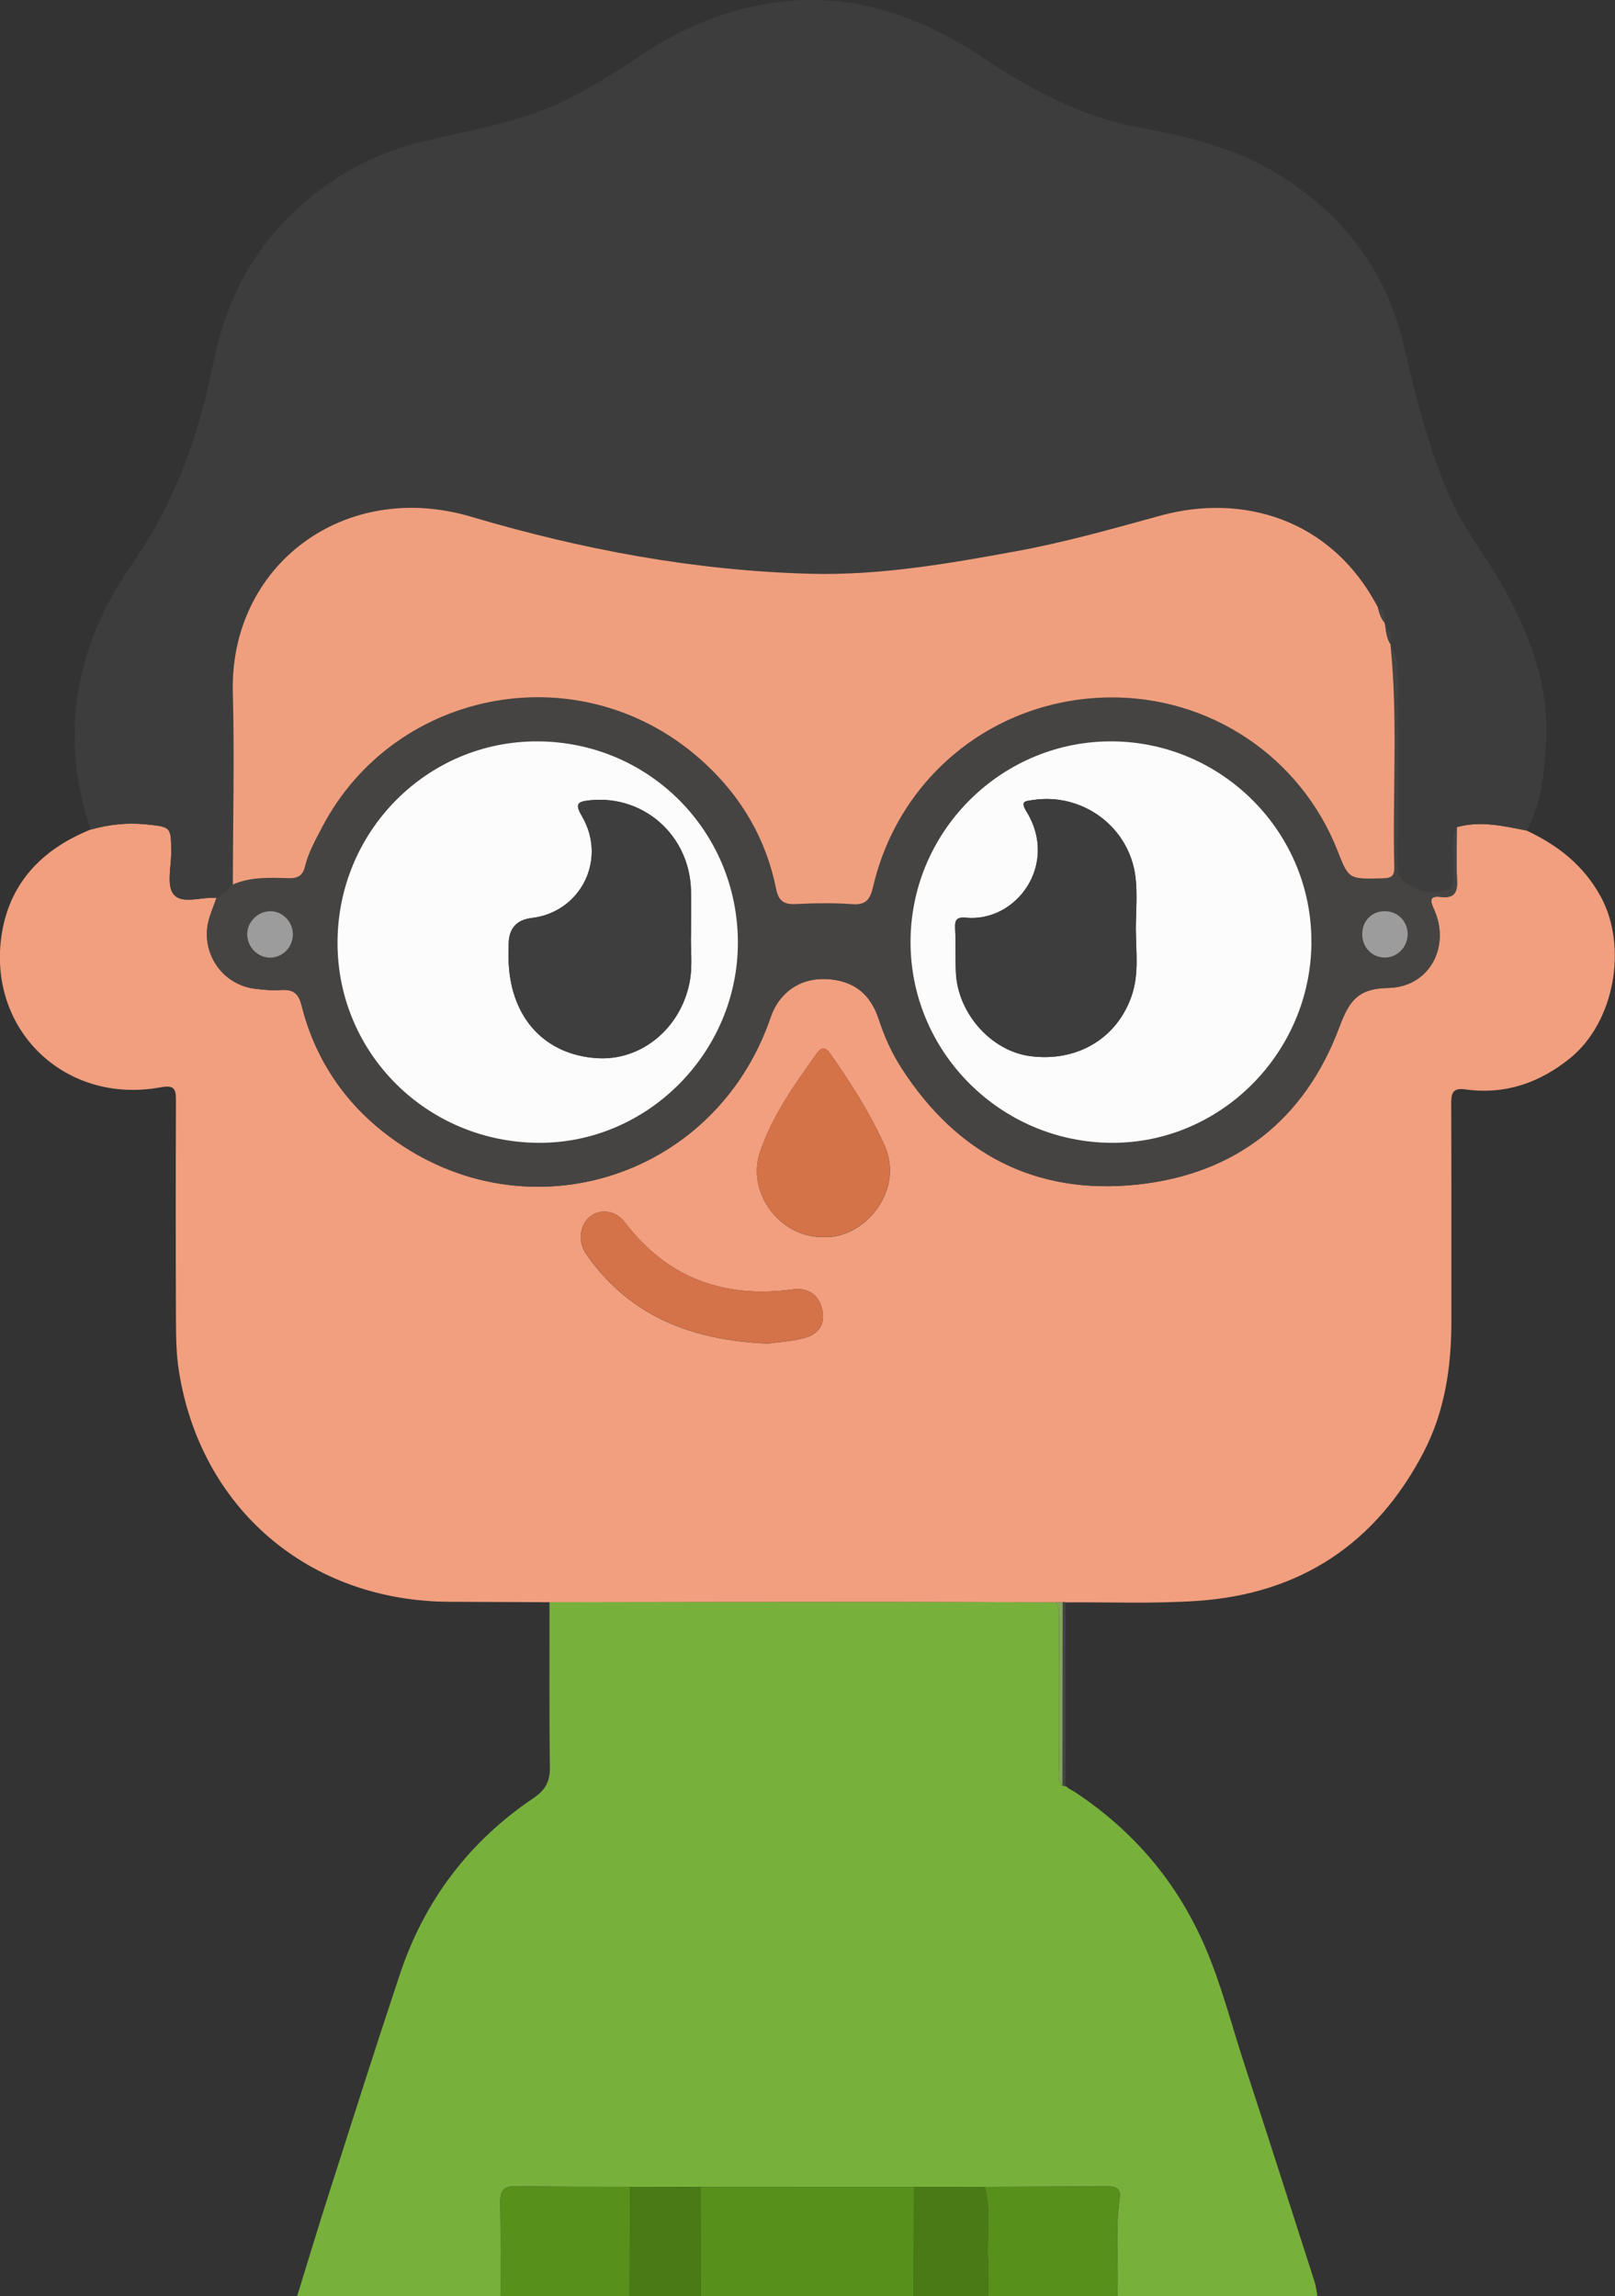 <?xml version="1.0" encoding="UTF-8"?>
<svg id="b" data-name="Layer 2" xmlns="http://www.w3.org/2000/svg" width="300.07" height="426.6" viewBox="0 0 300.07 426.6">
  <rect x="0" y="0" width="300.07" height="426.6" fill="#333333" stroke="none"/>
  <defs>
    <style>
      .d {
        fill: #d47249;
      }

      .d, .e, .f, .g, .h, .i, .j, .k, .l, .m, .n, .o, .p {
        stroke-width: 0px;
      }

      .e {
        fill: #82a55b;
      }

      .f {
        fill: #9c9c9c;
      }

      .g {
        fill: #57901b;
      }

      .h {
        fill: #78b03c;
      }

      .i {
        fill: #464443;
      }

      .j {
        fill: #3d3d3d;
      }

      .k {
        fill: #4a7a16;
      }

      .l {
        fill: #d47248;
      }

      .m {
        fill: #3e3e3e;
      }

      .n {
        fill: #f09f7e;
      }

      .o {
        fill: #f19f7e;
      }

      .p {
        fill: #fcfcfc;
      }
    </style>
  </defs>
  <g id="c" data-name="Layer 1">
    <g>
      <path class="h" d="m55.21,426.6c2-6.47,3.95-12.96,6.02-19.41,4.32-13.49,8.6-26.98,13.08-40.42,4.56-13.69,12.88-24.66,24.84-32.72,2.29-1.54,3.06-3.17,3.02-5.83-.14-10.18-.06-20.36-.07-30.54,20.58-.03,41.16-.07,61.74-.07,10.79,0,21.58.07,32.37.1.65,1.19.56,2.5.56,3.79,0,8.95,0,17.9.01,26.84,0,1.16-.3,2.41.62,3.42.19.04.38.06.57.07.25.18.5.36.75.54.35.21.71.41,1.06.62,10.85,7.19,18.95,16.73,24.11,28.68,3.05,7.06,4.93,14.55,7.32,21.85,4.41,13.47,8.72,26.96,13.05,40.45.27.84.35,1.74.52,2.62h-37.19c.32-6.07-.46-12.17.46-18.22.28-1.86-.84-2.17-2.34-2.16-7.58.04-15.16.06-22.75.09-4.37,0-8.74.01-13.12.02-13.23,0-26.46.01-39.69.02-4.37-.02-8.74-.03-13.11-.05-7.08-.02-14.17.02-21.25-.11-2.33-.04-2.87.96-2.83,3.05.1,5.79.04,11.57.05,17.36h-37.79Z"/>
      <path class="g" d="m130.14,406.34c13.23,0,26.46-.01,39.69-.02-.02,6.76-.03,13.52-.05,20.28h-39.59c-.02-6.75-.04-13.51-.05-20.26Z"/>
      <path class="g" d="m182.95,406.3c7.58-.03,15.16-.04,22.75-.09,1.5,0,2.63.3,2.34,2.16-.92,6.05-.14,12.15-.46,18.22h-23.99c0-2.3.08-4.6-.03-6.89-.21-4.47.64-8.99-.61-13.41Z"/>
      <path class="g" d="m93.01,426.6c0-5.79.05-11.58-.05-17.36-.04-2.09.5-3.1,2.83-3.05,7.08.13,14.17.09,21.25.11-.01,6.77-.02,13.54-.04,20.31h-23.99Z"/>
      <path class="k" d="m182.95,406.3c1.25,4.42.4,8.94.61,13.41.11,2.29.02,4.59.03,6.89h-13.8c.02-6.76.03-13.52.05-20.28,4.37,0,8.75-.01,13.12-.02Z"/>
      <path class="k" d="m117,426.6c.01-6.77.02-13.54.04-20.31,4.37.02,8.74.03,13.11.05.02,6.75.04,13.51.05,20.26h-13.2Z"/>
      <path class="o" d="m196.21,297.71c-10.79-.04-21.58-.1-32.37-.1-20.58,0-41.16.04-61.74.07-6.19-.03-12.38-.06-18.57-.08-26.11-.09-46.32-17.31-50.31-43.01-.49-3.14-.51-6.37-.53-9.56-.05-13.48-.05-26.96,0-40.45,0-2.21-.17-3.06-2.94-2.55-17.36,3.17-31.77-10.27-29.54-27.7,1.28-9.98,7.39-16.48,16.6-20.19,3.38-.96,6.82-1.34,10.33-.98,4.67.47,4.65.48,4.67,5.15.02,2.69-.9,6.19.44,7.84,1.57,1.95,5.23.42,7.97.68-.44,1.21-.91,2.4-1.3,3.62-1.94,6.1,2.09,12.45,8.42,13.25,1.58.2,3.2.35,4.78.24,2.23-.16,3.32.49,3.92,2.89,2.38,9.51,7.55,17.45,15.17,23.47,25.35,20.04,61.53,9.26,71.96-21.29,1.59-4.66,5.54-7.36,10.38-7.11,5.06.26,8.19,2.73,9.76,7.57,1.02,3.13,2.36,6.12,4.16,8.92,10.28,16.02,25,23.69,43.84,21.69,18.2-1.93,31.08-12,37.51-29.2,1.83-4.9,3.44-7.23,9.09-7.33,7.67-.14,11.7-7.7,8.47-14.71-.91-1.97-.38-2.38,1.35-2.19,2.45.27,3.09-.8,2.98-3.09-.16-3.29-.03-6.59-.03-9.89,4.39-1.23,8.67-.2,12.96.64,5.8,2.73,10.59,6.43,13.78,12.27,5.07,9.31,2.57,23.34-5.7,30.03-5.7,4.61-12.12,6.82-19.45,5.79-2.36-.33-2.64.71-2.63,2.64.05,13.48.02,26.97.03,40.45,0,8.49-1.21,16.74-5.18,24.36-8.85,16.97-22.92,26.27-41.97,27.58-8.15.56-16.37.21-24.56.28-.18-.08-.36-.09-.55-.02-.41,0-.81.02-1.22.02Zm-43.44-67.88c7.55.59,15.48-8.45,11.54-17.12-2.75-6.04-6.26-11.56-10.05-16.94-.87-1.24-1.59-1.32-2.5-.05-4.13,5.76-8.26,11.55-10.56,18.34-2.53,7.49,3.64,15.79,11.58,15.78Zm-10.11,19.8c1.71-.25,4.32-.39,6.8-1.04,2.46-.64,3.92-2.37,3.34-5.16-.58-2.81-2.58-4.27-5.46-3.88-12.8,1.74-23.34-2.06-31.29-12.51-2.26-2.96-6.53-2.42-7.79.9-.7,1.86-.34,3.68.86,5.37,8,11.24,19.35,15.71,33.53,16.32Z"/>
      <path class="j" d="m283.67,154.31c-4.29-.84-8.57-1.86-12.96-.64-1.53,2.72-.39,5.66-.72,8.48-.12,1.07.29,2.5-.84,3-1.96.86-4.1.87-6.06-.16-1.69-.89-3.44-1.45-3.4-4.19.19-11.68.08-23.37.08-35.06,0-2-.03-3.99-1.38-5.67l-.07-.14.12-.1c.14-1.27.3-2.55-1.03-3.38-.06-.27-.12-.54-.19-.81.17-1.16.08-2.21-1.2-2.75-8.74-16.75-25.47-21.18-40.35-17.1-8.86,2.43-17.69,4.95-26.74,6.61-12.69,2.33-25.45,4.55-38.36,4.21-21.47-.56-42.46-4.51-63.05-10.6-23.64-7-44.9,9.12-44.27,32.65.32,11.88.02,23.79,0,35.68-1.03.8-1.69,2.06-3.02,2.49-2.74-.26-6.4,1.27-7.97-.68-1.34-1.66-.42-5.16-.44-7.84-.03-4.67,0-4.68-4.67-5.15-3.5-.35-6.94.02-10.33.98-5.99-17.84-2.71-34.37,7.8-49.46,7.95-11.41,12.37-23.98,15.06-37.45,2.09-10.48,6.66-19.85,14.46-27.41,7.02-6.8,15.13-11.36,24.82-13.63,8.88-2.08,18.06-3.54,26.33-7.68,4.68-2.34,9.18-5.13,13.53-8.06,6.53-4.38,13.41-7.59,21.18-9.28,15.83-3.45,29.66.92,42.71,9.6,8.83,5.87,18.03,10.87,28.74,12.87,8.99,1.67,17.98,3.78,25.97,8.69,12.16,7.46,20.22,18.04,23.44,31.9,2.33,10.04,4.78,20.02,9.11,29.36,2.4,5.18,6.08,9.75,8.93,14.74,5.15,9.02,8.9,18.57,8.37,29.17-.28,5.73-.75,11.56-3.62,16.8Z"/>
      <path class="i" d="m197.44,297.69c.19-.06.37-.06.55.02,0,11.38,0,22.75-.01,34.13-.19,0-.38-.03-.57-.07.01-11.36.02-22.72.04-34.08Z"/>
      <path class="i" d="m199.78,333c-.36-.21-.71-.41-1.06-.62.36.21.71.41,1.06.62Z"/>
      <path class="e" d="m197.44,297.69c-.01,11.36-.02,22.72-.04,34.08-.91-1.01-.61-2.26-.62-3.42-.02-8.95-.01-17.9-.01-26.84,0-1.29.1-2.6-.56-3.79.41,0,.81-.02,1.22-.02Z"/>
      <path class="i" d="m258.38,120.07c1.35,1.67,1.37,3.67,1.38,5.67,0,11.69.11,23.38-.08,35.06-.05,2.75,1.71,3.31,3.4,4.19,1.96,1.03,4.1,1.02,6.06.16,1.14-.5.72-1.93.84-3,.33-2.82-.81-5.77.72-8.48,0,3.3-.13,6.6.03,9.89.11,2.29-.53,3.36-2.98,3.09-1.73-.19-2.26.22-1.35,2.19,3.23,7.01-.8,14.58-8.47,14.71-5.65.1-7.26,2.44-9.09,7.33-6.43,17.2-19.31,27.27-37.51,29.2-18.85,2-33.56-5.67-43.84-21.69-1.8-2.8-3.14-5.79-4.16-8.92-1.57-4.83-4.7-7.31-9.76-7.57-4.84-.25-8.79,2.45-10.38,7.11-10.44,30.55-46.61,41.34-71.96,21.29-7.62-6.03-12.8-13.97-15.17-23.47-.6-2.4-1.68-3.04-3.92-2.89-1.58.11-3.2-.04-4.78-.24-6.34-.8-10.36-7.15-8.42-13.25.39-1.22.87-2.42,1.3-3.62,1.33-.44,1.99-1.69,3.02-2.49,3.32-1.43,6.83-1.28,10.32-1.17,1.63.05,2.64-.41,3.06-2.09.64-2.64,1.97-5.01,3.21-7.39,13.59-25.99,48.75-32.63,71.17-11.81,6.82,6.34,11.34,14.12,13.19,23.3.44,2.22,1.44,2.91,3.63,2.8,3.49-.17,7-.24,10.48.02,2.6.19,3.36-.9,3.9-3.22,4.77-20.54,22.52-34.81,43.59-35.19,18.89-.34,35.87,11,42.74,28.55,2.07,5.29,2.07,5.22,8.5,5.05,1.64-.04,2.05-.6,2.01-2.09-.34-13.67.7-27.37-.68-41.02Zm-121.29,55.02c-.02-20.65-16.49-37.22-37.11-37.36-20.57-.13-37.3,16.68-37.28,37.48.02,20.52,16.67,37.03,37.41,37.11,20.21.08,37-16.82,36.98-37.23Zm106.57,0c.12-20.34-16.43-37.12-36.84-37.35-20.49-.23-37.43,16.39-37.64,36.91-.21,20.67,16.67,37.65,37.47,37.68,20.21.03,36.9-16.76,37.02-37.24Zm17.88-1.42c.06-2.47-1.86-4.4-4.33-4.37-2.36.03-4.1,1.81-4.12,4.23-.03,2.5,1.84,4.42,4.28,4.39,2.23-.02,4.12-1.94,4.17-4.25Zm-207.13.03c.07-2.29-1.74-4.28-3.99-4.4-2.35-.12-4.48,1.87-4.5,4.21-.01,2.33,1.75,4.28,4,4.4,2.4.13,4.41-1.75,4.49-4.21Z"/>
      <path class="l" d="m152.77,229.82c-7.94.01-14.11-8.29-11.58-15.78,2.3-6.79,6.43-12.57,10.56-18.34.91-1.27,1.63-1.19,2.5.05,3.79,5.39,7.3,10.9,10.05,16.94,3.95,8.67-3.99,17.71-11.54,17.12Z"/>
      <path class="d" d="m142.66,249.62c-14.18-.61-25.53-5.09-33.53-16.32-1.2-1.69-1.57-3.51-.86-5.37,1.26-3.32,5.53-3.86,7.79-.9,7.95,10.45,18.49,14.25,31.29,12.51,2.88-.39,4.88,1.07,5.46,3.88.58,2.79-.88,4.52-3.34,5.16-2.48.65-5.09.79-6.8,1.04Z"/>
      <path class="n" d="m258.38,120.07c1.38,13.66.33,27.35.68,41.02.04,1.49-.37,2.05-2.01,2.09-6.43.17-6.43.24-8.5-5.05-6.87-17.55-23.85-28.89-42.74-28.55-21.07.38-38.82,14.65-43.59,35.19-.54,2.32-1.3,3.41-3.9,3.22-3.48-.26-6.99-.19-10.48-.02-2.19.11-3.19-.59-3.63-2.8-1.84-9.19-6.37-16.97-13.19-23.3-22.42-20.83-57.58-14.19-71.17,11.81-1.25,2.39-2.57,4.75-3.21,7.39-.41,1.68-1.42,2.14-3.06,2.09-3.48-.11-7-.26-10.32,1.17.02-11.89.31-23.79,0-35.68-.62-23.53,20.63-39.65,44.27-32.65,20.58,6.1,41.57,10.04,63.05,10.6,12.91.34,25.67-1.88,38.36-4.21,9.05-1.66,17.88-4.18,26.74-6.61,14.88-4.08,31.61.36,40.35,17.1.23.99.51,1.96,1.2,2.75.06.27.12.54.19.81.14,1.19.32,2.36,1.03,3.38l-.12.1.07.14Z"/>
      <path class="i" d="m258.43,119.83c-.71-1.02-.89-2.19-1.03-3.38,1.33.83,1.16,2.11,1.03,3.38Z"/>
      <path class="i" d="m257.22,115.64c-.69-.79-.96-1.76-1.2-2.75,1.28.53,1.36,1.59,1.2,2.75Z"/>
      <path class="p" d="m137.1,175.1c.02,20.41-16.77,37.31-36.98,37.23-20.75-.08-37.39-16.59-37.41-37.11-.02-20.8,16.7-37.62,37.28-37.48,20.63.13,37.09,16.71,37.11,37.36Zm-8.71-1.75c0-3.07.07-5.57-.01-8.07-.34-10.13-8.78-17.55-18.63-16.6-2.57.25-2.95.69-1.59,3.03,4.66,8.01-.26,17.76-9.35,18.85q-4.29.51-4.3,4.9c0,1.2-.05,2.4.01,3.6.53,10.2,6.79,16.91,16.36,17.54,8.13.54,15.46-5.36,17.22-13.95.66-3.25.16-6.57.29-9.29Z"/>
      <path class="p" d="m243.67,175.09c-.12,20.49-16.8,37.27-37.02,37.24-20.79-.03-37.68-17.02-37.47-37.68.21-20.52,17.15-37.13,37.64-36.91,20.41.23,36.96,17,36.84,37.35Zm-32.63-2.24c0-3.3.33-6.63-.06-9.88-1.12-9.31-9.81-15.72-19.02-14.33-1.5.23-2.46.15-1.2,2.2,5.96,9.73-1.84,20.53-11.26,19.67-1.61-.15-2.12.28-2.03,1.9.14,2.79,0,5.6.15,8.39.39,7.59,6.64,14.51,13.84,15.43,8.77,1.13,16.12-3.37,18.81-11.22,1.38-4.02.8-8.09.78-12.15Z"/>
      <path class="f" d="m261.55,173.66c-.05,2.31-1.94,4.23-4.17,4.25-2.44.03-4.3-1.89-4.28-4.39.03-2.43,1.76-4.2,4.12-4.23,2.47-.03,4.39,1.9,4.33,4.37Z"/>
      <path class="f" d="m54.42,173.7c-.07,2.45-2.08,4.34-4.49,4.21-2.25-.13-4.01-2.07-4-4.4.01-2.33,2.15-4.33,4.5-4.21,2.25.12,4.05,2.11,3.99,4.4Z"/>
      <path class="m" d="m128.39,173.35c-.13,2.71.37,6.04-.29,9.29-1.75,8.59-9.09,14.49-17.22,13.95-9.57-.63-15.83-7.33-16.36-17.54-.06-1.2-.01-2.4-.01-3.6q.01-4.38,4.3-4.9c9.09-1.09,14.01-10.83,9.35-18.85-1.36-2.35-.98-2.79,1.59-3.03,9.84-.94,18.29,6.47,18.63,16.6.08,2.49.01,4.99.01,8.07Z"/>
      <path class="j" d="m211.04,172.85c.02,4.06.6,8.13-.78,12.15-2.7,7.85-10.04,12.35-18.81,11.22-7.2-.92-13.45-7.85-13.84-15.43-.14-2.79,0-5.6-.15-8.39-.08-1.61.43-2.04,2.03-1.9,9.42.86,17.23-9.94,11.26-19.67-1.25-2.04-.29-1.97,1.2-2.2,9.21-1.39,17.9,5.02,19.02,14.33.39,3.25.06,6.58.06,9.88Z"/>
    </g>
  </g>
</svg>